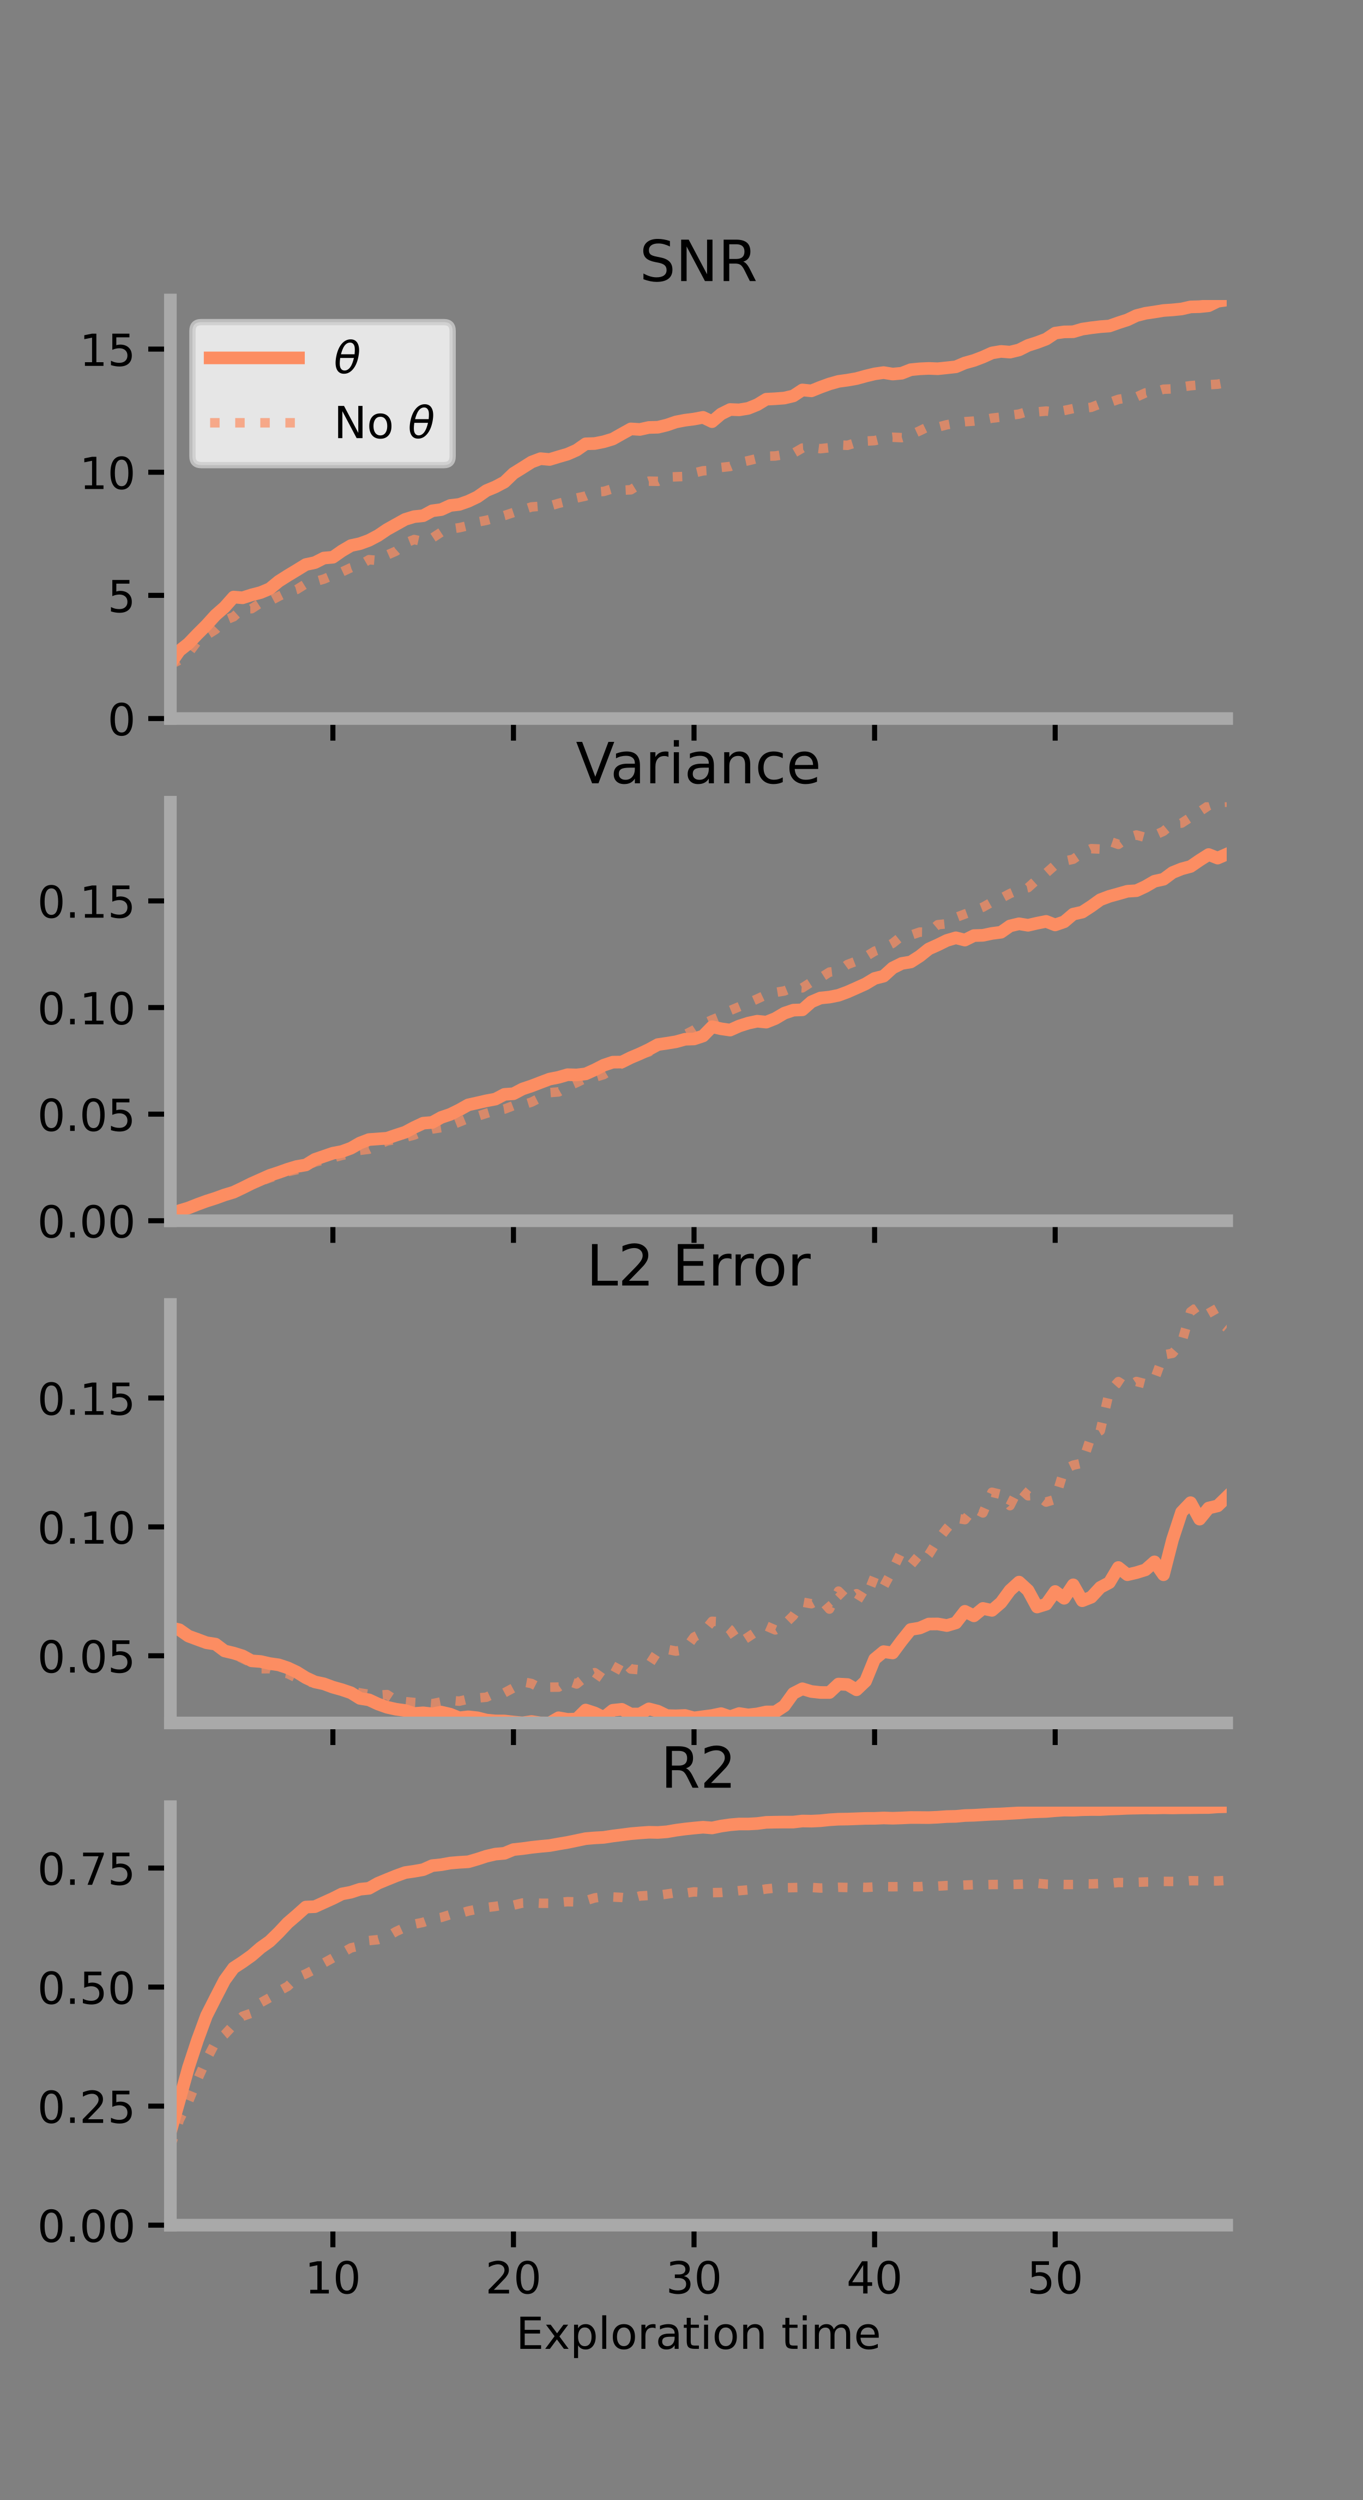 <?xml version="1.0" encoding="utf-8" standalone="no"?>
<!DOCTYPE svg PUBLIC "-//W3C//DTD SVG 1.1//EN"
  "http://www.w3.org/Graphics/SVG/1.1/DTD/svg11.dtd">
<!-- Created with matplotlib (https://matplotlib.org/) -->
<svg height="396pt" version="1.1" viewBox="0 0 216 396" width="216pt" xmlns="http://www.w3.org/2000/svg" xmlns:xlink="http://www.w3.org/1999/xlink">
 <rect x="0" y="0" width="216" height="396" fill="#808080" stroke="none"/>
 <defs>
  <style type="text/css">*{stroke-linecap:butt;stroke-linejoin:round;}</style>
 </defs>
 <g id="figure_1">
  <g id="patch_1">
   <path d="M 0 396 
L 216 396 
L 216 0 
L 0 0 
z
" style="fill:none;"/>
  </g>
  <g id="axes_1">
   <g id="patch_2">
    <path d="M 27 113.807 
L 194.4 113.807 
L 194.4 47.52 
L 27 47.52 
z
" style="fill:none;"/>
   </g>
   <g id="matplotlib.axis_1">
    <g id="xtick_1">
     <g id="line2d_1">
      <defs>
       <path d="M 0 0 
L 0 3.5 
" id="mad6fea24a1" style="stroke:#000000;stroke-width:0.8;"/>
      </defs>
      <g>
       <use style="stroke:#000000;stroke-width:0.8;" x="52.754" xlink:href="#mad6fea24a1" y="113.807"/>
      </g>
     </g>
    </g>
    <g id="xtick_2">
     <g id="line2d_2">
      <g>
       <use style="stroke:#000000;stroke-width:0.8;" x="81.369" xlink:href="#mad6fea24a1" y="113.807"/>
      </g>
     </g>
    </g>
    <g id="xtick_3">
     <g id="line2d_3">
      <g>
       <use style="stroke:#000000;stroke-width:0.8;" x="109.985" xlink:href="#mad6fea24a1" y="113.807"/>
      </g>
     </g>
    </g>
    <g id="xtick_4">
     <g id="line2d_4">
      <g>
       <use style="stroke:#000000;stroke-width:0.8;" x="138.6" xlink:href="#mad6fea24a1" y="113.807"/>
      </g>
     </g>
    </g>
    <g id="xtick_5">
     <g id="line2d_5">
      <g>
       <use style="stroke:#000000;stroke-width:0.8;" x="167.216" xlink:href="#mad6fea24a1" y="113.807"/>
      </g>
     </g>
    </g>
   </g>
   <g id="matplotlib.axis_2">
    <g id="ytick_1">
     <g id="line2d_6">
      <defs>
       <path d="M 0 0 
L -3.5 0 
" id="m616d4b5e54" style="stroke:#000000;stroke-width:0.8;"/>
      </defs>
      <g>
       <use style="stroke:#000000;stroke-width:0.8;" x="27" xlink:href="#m616d4b5e54" y="113.807"/>
      </g>
     </g>
     <g id="text_1">
      <!-- 0 -->
      <g transform="translate(17.046 116.466)scale(0.07 -0.07)">
       <defs>
        <path d="M 31.781 66.406 
Q 24.172 66.406 20.328 58.906 
Q 16.5 51.422 16.5 36.375 
Q 16.5 21.391 20.328 13.891 
Q 24.172 6.391 31.781 6.391 
Q 39.453 6.391 43.281 13.891 
Q 47.125 21.391 47.125 36.375 
Q 47.125 51.422 43.281 58.906 
Q 39.453 66.406 31.781 66.406 
z
M 31.781 74.219 
Q 44.047 74.219 50.516 64.516 
Q 56.984 54.828 56.984 36.375 
Q 56.984 17.969 50.516 8.266 
Q 44.047 -1.422 31.781 -1.422 
Q 19.531 -1.422 13.062 8.266 
Q 6.594 17.969 6.594 36.375 
Q 6.594 54.828 13.062 64.516 
Q 19.531 74.219 31.781 74.219 
z
" id="DejaVuSans-48"/>
       </defs>
       <use xlink:href="#DejaVuSans-48"/>
      </g>
     </g>
    </g>
    <g id="ytick_2">
     <g id="line2d_7">
      <g>
       <use style="stroke:#000000;stroke-width:0.8;" x="27" xlink:href="#m616d4b5e54" y="94.302"/>
      </g>
     </g>
     <g id="text_2">
      <!-- 5 -->
      <g transform="translate(17.046 96.961)scale(0.07 -0.07)">
       <defs>
        <path d="M 10.797 72.906 
L 49.516 72.906 
L 49.516 64.594 
L 19.828 64.594 
L 19.828 46.734 
Q 21.969 47.469 24.109 47.828 
Q 26.266 48.188 28.422 48.188 
Q 40.625 48.188 47.75 41.5 
Q 54.891 34.812 54.891 23.391 
Q 54.891 11.625 47.562 5.094 
Q 40.234 -1.422 26.906 -1.422 
Q 22.312 -1.422 17.547 -0.641 
Q 12.797 0.141 7.719 1.703 
L 7.719 11.625 
Q 12.109 9.234 16.797 8.062 
Q 21.484 6.891 26.703 6.891 
Q 35.156 6.891 40.078 11.328 
Q 45.016 15.766 45.016 23.391 
Q 45.016 31 40.078 35.438 
Q 35.156 39.891 26.703 39.891 
Q 22.75 39.891 18.812 39.016 
Q 14.891 38.141 10.797 36.281 
z
" id="DejaVuSans-53"/>
       </defs>
       <use xlink:href="#DejaVuSans-53"/>
      </g>
     </g>
    </g>
    <g id="ytick_3">
     <g id="line2d_8">
      <g>
       <use style="stroke:#000000;stroke-width:0.8;" x="27" xlink:href="#m616d4b5e54" y="74.797"/>
      </g>
     </g>
     <g id="text_3">
      <!-- 10 -->
      <g transform="translate(12.592 77.456)scale(0.07 -0.07)">
       <defs>
        <path d="M 12.406 8.297 
L 28.516 8.297 
L 28.516 63.922 
L 10.984 60.406 
L 10.984 69.391 
L 28.422 72.906 
L 38.281 72.906 
L 38.281 8.297 
L 54.391 8.297 
L 54.391 0 
L 12.406 0 
z
" id="DejaVuSans-49"/>
       </defs>
       <use xlink:href="#DejaVuSans-49"/>
       <use x="63.623" xlink:href="#DejaVuSans-48"/>
      </g>
     </g>
    </g>
    <g id="ytick_4">
     <g id="line2d_9">
      <g>
       <use style="stroke:#000000;stroke-width:0.8;" x="27" xlink:href="#m616d4b5e54" y="55.291"/>
      </g>
     </g>
     <g id="text_4">
      <!-- 15 -->
      <g transform="translate(12.592 57.951)scale(0.07 -0.07)">
       <use xlink:href="#DejaVuSans-49"/>
       <use x="63.623" xlink:href="#DejaVuSans-53"/>
      </g>
     </g>
    </g>
   </g>
   <g id="line2d_10">
    <path clip-path="url(#p310e907a7e)" d="M 27 105.122 
L 28.431 103.066 
L 29.861 101.929 
L 31.292 100.438 
L 32.723 99.007 
L 34.154 97.428 
L 35.584 96.176 
L 37.015 94.566 
L 38.446 94.684 
L 39.877 94.221 
L 41.307 93.852 
L 42.738 93.251 
L 44.169 92.071 
L 45.599 91.163 
L 47.03 90.301 
L 48.461 89.418 
L 49.892 89.113 
L 51.323 88.388 
L 52.754 88.261 
L 54.184 87.255 
L 55.615 86.415 
L 57.046 86.105 
L 58.477 85.583 
L 59.908 84.827 
L 61.338 83.862 
L 62.769 83.062 
L 64.2 82.265 
L 65.631 81.83 
L 67.062 81.683 
L 68.492 80.905 
L 69.923 80.715 
L 71.354 80.059 
L 72.785 79.894 
L 74.216 79.39 
L 75.646 78.712 
L 77.077 77.709 
L 78.508 77.111 
L 79.939 76.353 
L 81.369 74.982 
L 82.8 74.092 
L 84.231 73.185 
L 85.661 72.647 
L 87.092 72.777 
L 88.523 72.341 
L 89.954 71.927 
L 91.384 71.293 
L 92.815 70.296 
L 94.246 70.25 
L 95.677 69.966 
L 97.107 69.534 
L 98.538 68.726 
L 99.969 67.931 
L 101.4 68.021 
L 102.831 67.705 
L 104.261 67.67 
L 105.692 67.321 
L 107.123 66.829 
L 108.553 66.557 
L 109.984 66.374 
L 111.415 66.103 
L 112.846 66.785 
L 114.276 65.569 
L 115.707 64.861 
L 117.138 64.916 
L 118.569 64.68 
L 120 64.102 
L 121.43 63.23 
L 122.861 63.155 
L 124.292 63.048 
L 125.723 62.707 
L 127.154 61.763 
L 128.584 61.909 
L 130.015 61.331 
L 131.446 60.811 
L 132.877 60.408 
L 134.307 60.212 
L 135.738 59.961 
L 137.169 59.566 
L 138.6 59.219 
L 140.03 59.013 
L 141.461 59.248 
L 142.892 59.118 
L 144.323 58.557 
L 145.753 58.418 
L 147.184 58.35 
L 148.615 58.405 
L 150.046 58.256 
L 151.476 58.097 
L 152.907 57.491 
L 154.338 57.092 
L 155.769 56.547 
L 157.2 55.9 
L 158.63 55.661 
L 160.061 55.774 
L 161.492 55.424 
L 162.923 54.709 
L 164.353 54.249 
L 165.784 53.713 
L 167.215 52.764 
L 168.646 52.567 
L 170.076 52.545 
L 171.507 52.126 
L 172.938 51.915 
L 174.369 51.743 
L 175.8 51.638 
L 177.23 51.132 
L 178.661 50.669 
L 180.092 49.988 
L 181.523 49.621 
L 182.954 49.412 
L 184.384 49.178 
L 185.815 49.081 
L 187.246 48.937 
L 188.677 48.611 
L 190.108 48.572 
L 191.539 48.422 
L 192.969 47.721 
L 194.4 47.52 
" style="fill:none;stroke:#fc8d62;stroke-linecap:square;stroke-width:2;"/>
   </g>
   <g id="line2d_11">
    <path clip-path="url(#p310e907a7e)" d="M 27 105.264 
L 28.431 104.558 
L 29.861 103.471 
L 31.292 101.566 
L 32.723 100.609 
L 34.154 99.718 
L 35.584 98.26 
L 37.015 97.695 
L 38.446 96.418 
L 39.877 96.412 
L 41.307 95.484 
L 42.738 95.221 
L 44.169 94.457 
L 45.599 93.768 
L 47.03 93.365 
L 48.461 92.472 
L 49.892 92.129 
L 51.323 91.719 
L 52.754 91.109 
L 54.184 90.584 
L 55.615 89.918 
L 57.046 89.483 
L 58.477 88.648 
L 59.908 88.773 
L 61.338 87.913 
L 62.769 87.286 
L 64.2 86.021 
L 65.631 85.454 
L 67.062 85.779 
L 68.492 85.232 
L 69.923 84.288 
L 71.354 83.792 
L 72.785 83.584 
L 74.216 83.246 
L 75.646 82.691 
L 77.077 82.41 
L 78.508 82.013 
L 79.939 81.653 
L 81.369 81.176 
L 82.8 80.759 
L 84.231 80.293 
L 85.661 80.18 
L 87.092 80.148 
L 88.523 79.726 
L 89.954 79.373 
L 91.384 78.88 
L 92.815 78.566 
L 94.246 77.941 
L 95.677 77.835 
L 97.107 77.403 
L 98.538 77.642 
L 99.969 77.58 
L 101.4 76.697 
L 102.831 76.21 
L 104.261 76.235 
L 105.692 75.566 
L 107.123 75.515 
L 108.553 75.464 
L 109.984 74.915 
L 111.415 74.569 
L 112.846 74.489 
L 114.276 74.039 
L 115.707 73.884 
L 117.138 73.279 
L 118.569 72.97 
L 120 72.62 
L 121.43 72.26 
L 122.861 72.223 
L 124.292 71.983 
L 125.723 71.798 
L 127.154 70.968 
L 128.584 70.884 
L 130.015 71.067 
L 131.446 70.909 
L 132.877 70.473 
L 134.307 70.534 
L 135.738 70.088 
L 137.169 69.865 
L 138.6 69.789 
L 140.03 69.431 
L 141.461 69.253 
L 142.892 69.318 
L 144.323 68.895 
L 145.753 68.234 
L 147.184 67.541 
L 148.615 67.652 
L 150.046 67.278 
L 151.476 67.025 
L 152.907 66.793 
L 154.338 66.695 
L 155.769 66.525 
L 157.2 66.227 
L 158.63 66.066 
L 160.061 65.779 
L 161.492 65.587 
L 162.923 65.152 
L 164.353 65.237 
L 165.784 65.108 
L 167.215 65.283 
L 168.646 65.015 
L 170.076 64.714 
L 171.507 64.685 
L 172.938 64.509 
L 174.369 63.957 
L 175.8 63.758 
L 177.23 63.254 
L 178.661 63.015 
L 180.092 62.876 
L 181.523 62.225 
L 182.954 62.097 
L 184.384 61.65 
L 185.815 61.591 
L 187.246 61.297 
L 188.677 61.087 
L 190.108 60.968 
L 191.539 60.936 
L 192.969 60.851 
L 194.4 60.588 
" style="fill:none;stroke:#fc8d62;stroke-dasharray:1.5,2.475;stroke-dashoffset:0;stroke-opacity:0.7;stroke-width:1.5;"/>
   </g>
   <g id="patch_3">
    <path d="M 27 113.807 
L 27 47.52 
" style="fill:none;stroke:#a9a9a9;stroke-linecap:square;stroke-linejoin:miter;stroke-width:2;"/>
   </g>
   <g id="patch_4">
    <path d="M 194.4 113.807 
L 194.4 47.52 
" style="fill:none;"/>
   </g>
   <g id="patch_5">
    <path d="M 27 113.807 
L 194.4 113.807 
" style="fill:none;stroke:#a9a9a9;stroke-linecap:square;stroke-linejoin:miter;stroke-width:2;"/>
   </g>
   <g id="patch_6">
    <path d="M 27 47.52 
L 194.4 47.52 
" style="fill:none;"/>
   </g>
   <g id="text_5">
    <!-- SNR -->
    <g transform="translate(101.35 44.52)scale(0.09 -0.09)">
     <defs>
      <path d="M 53.516 70.516 
L 53.516 60.891 
Q 47.906 63.578 42.922 64.891 
Q 37.938 66.219 33.297 66.219 
Q 25.25 66.219 20.875 63.094 
Q 16.5 59.969 16.5 54.203 
Q 16.5 49.359 19.406 46.891 
Q 22.312 44.438 30.422 42.922 
L 36.375 41.703 
Q 47.406 39.594 52.656 34.297 
Q 57.906 29 57.906 20.125 
Q 57.906 9.516 50.797 4.047 
Q 43.703 -1.422 29.984 -1.422 
Q 24.812 -1.422 18.969 -0.25 
Q 13.141 0.922 6.891 3.219 
L 6.891 13.375 
Q 12.891 10.016 18.656 8.297 
Q 24.422 6.594 29.984 6.594 
Q 38.422 6.594 43.016 9.906 
Q 47.609 13.234 47.609 19.391 
Q 47.609 24.75 44.312 27.781 
Q 41.016 30.812 33.5 32.328 
L 27.484 33.5 
Q 16.453 35.688 11.516 40.375 
Q 6.594 45.062 6.594 53.422 
Q 6.594 63.094 13.406 68.656 
Q 20.219 74.219 32.172 74.219 
Q 37.312 74.219 42.625 73.281 
Q 47.953 72.359 53.516 70.516 
z
" id="DejaVuSans-83"/>
      <path d="M 9.812 72.906 
L 23.094 72.906 
L 55.422 11.922 
L 55.422 72.906 
L 64.984 72.906 
L 64.984 0 
L 51.703 0 
L 19.391 60.984 
L 19.391 0 
L 9.812 0 
z
" id="DejaVuSans-78"/>
      <path d="M 44.391 34.188 
Q 47.562 33.109 50.562 29.594 
Q 53.562 26.078 56.594 19.922 
L 66.609 0 
L 56 0 
L 46.688 18.703 
Q 43.062 26.031 39.672 28.422 
Q 36.281 30.812 30.422 30.812 
L 19.672 30.812 
L 19.672 0 
L 9.812 0 
L 9.812 72.906 
L 32.078 72.906 
Q 44.578 72.906 50.734 67.672 
Q 56.891 62.453 56.891 51.906 
Q 56.891 45.016 53.688 40.469 
Q 50.484 35.938 44.391 34.188 
z
M 19.672 64.797 
L 19.672 38.922 
L 32.078 38.922 
Q 39.203 38.922 42.844 42.219 
Q 46.484 45.516 46.484 51.906 
Q 46.484 58.297 42.844 61.547 
Q 39.203 64.797 32.078 64.797 
z
" id="DejaVuSans-82"/>
     </defs>
     <use xlink:href="#DejaVuSans-83"/>
     <use x="63.477" xlink:href="#DejaVuSans-78"/>
     <use x="138.281" xlink:href="#DejaVuSans-82"/>
    </g>
   </g>
   <g id="legend_1">
    <g id="patch_7">
     <path d="M 31.9 73.669 
L 70.33 73.669 
Q 71.73 73.669 71.73 72.269 
L 71.73 52.42 
Q 71.73 51.02 70.33 51.02 
L 31.9 51.02 
Q 30.5 51.02 30.5 52.42 
L 30.5 72.269 
Q 30.5 73.669 31.9 73.669 
z
" style="fill:#ffffff;opacity:0.8;stroke:#cccccc;stroke-linejoin:miter;"/>
    </g>
    <g id="line2d_12">
     <path d="M 33.3 56.689 
L 47.3 56.689 
" style="fill:none;stroke:#fc8d62;stroke-linecap:square;stroke-width:2;"/>
    </g>
    <g id="line2d_13"/>
    <g id="text_6">
     <!-- $\theta$ -->
     <g transform="translate(52.9 59.139)scale(0.07 -0.07)">
      <defs>
       <path d="M 45.516 34.672 
L 14.453 34.672 
Q 12.359 20.062 14.5 13.875 
Q 17.188 6.25 24.469 6.25 
Q 31.781 6.25 37.359 13.922 
Q 42.234 20.656 45.516 34.672 
z
M 47.016 42.969 
Q 48.344 56.844 46.625 61.719 
Q 43.953 69.438 36.766 69.438 
Q 29.297 69.438 23.828 61.812 
Q 19.531 55.672 16.156 42.969 
z
M 38.188 76.766 
Q 49.906 76.766 54.594 66.406 
Q 59.281 56.109 55.719 37.844 
Q 52.203 19.625 43.453 9.281 
Q 34.766 -1.125 23.047 -1.125 
Q 11.281 -1.125 6.641 9.281 
Q 2 19.625 5.516 37.844 
Q 9.078 56.109 17.719 66.406 
Q 26.422 76.766 38.188 76.766 
z
" id="DejaVuSans-Oblique-952"/>
      </defs>
      <use transform="translate(0 0.234)" xlink:href="#DejaVuSans-Oblique-952"/>
     </g>
    </g>
    <g id="line2d_14">
     <path d="M 33.3 66.964 
L 47.3 66.964 
" style="fill:none;stroke:#fc8d62;stroke-dasharray:1.5,2.475;stroke-dashoffset:0;stroke-opacity:0.7;stroke-width:1.5;"/>
    </g>
    <g id="line2d_15"/>
    <g id="text_7">
     <!-- No $\theta$ -->
     <g transform="translate(52.9 69.414)scale(0.07 -0.07)">
      <defs>
       <path d="M 30.609 48.391 
Q 23.391 48.391 19.188 42.75 
Q 14.984 37.109 14.984 27.297 
Q 14.984 17.484 19.156 11.844 
Q 23.344 6.203 30.609 6.203 
Q 37.797 6.203 41.984 11.859 
Q 46.188 17.531 46.188 27.297 
Q 46.188 37.016 41.984 42.703 
Q 37.797 48.391 30.609 48.391 
z
M 30.609 56 
Q 42.328 56 49.016 48.375 
Q 55.719 40.766 55.719 27.297 
Q 55.719 13.875 49.016 6.219 
Q 42.328 -1.422 30.609 -1.422 
Q 18.844 -1.422 12.172 6.219 
Q 5.516 13.875 5.516 27.297 
Q 5.516 40.766 12.172 48.375 
Q 18.844 56 30.609 56 
z
" id="DejaVuSans-111"/>
       <path id="DejaVuSans-32"/>
      </defs>
      <use transform="translate(0 0.234)" xlink:href="#DejaVuSans-78"/>
      <use transform="translate(74.805 0.234)" xlink:href="#DejaVuSans-111"/>
      <use transform="translate(135.986 0.234)" xlink:href="#DejaVuSans-32"/>
      <use transform="translate(167.773 0.234)" xlink:href="#DejaVuSans-Oblique-952"/>
     </g>
    </g>
   </g>
  </g>
  <g id="axes_2">
   <g id="patch_8">
    <path d="M 27 193.351 
L 194.4 193.351 
L 194.4 127.064 
L 27 127.064 
z
" style="fill:none;"/>
   </g>
   <g id="matplotlib.axis_3">
    <g id="xtick_6">
     <g id="line2d_16">
      <g>
       <use style="stroke:#000000;stroke-width:0.8;" x="52.754" xlink:href="#mad6fea24a1" y="193.351"/>
      </g>
     </g>
    </g>
    <g id="xtick_7">
     <g id="line2d_17">
      <g>
       <use style="stroke:#000000;stroke-width:0.8;" x="81.369" xlink:href="#mad6fea24a1" y="193.351"/>
      </g>
     </g>
    </g>
    <g id="xtick_8">
     <g id="line2d_18">
      <g>
       <use style="stroke:#000000;stroke-width:0.8;" x="109.985" xlink:href="#mad6fea24a1" y="193.351"/>
      </g>
     </g>
    </g>
    <g id="xtick_9">
     <g id="line2d_19">
      <g>
       <use style="stroke:#000000;stroke-width:0.8;" x="138.6" xlink:href="#mad6fea24a1" y="193.351"/>
      </g>
     </g>
    </g>
    <g id="xtick_10">
     <g id="line2d_20">
      <g>
       <use style="stroke:#000000;stroke-width:0.8;" x="167.216" xlink:href="#mad6fea24a1" y="193.351"/>
      </g>
     </g>
    </g>
   </g>
   <g id="matplotlib.axis_4">
    <g id="ytick_5">
     <g id="line2d_21">
      <g>
       <use style="stroke:#000000;stroke-width:0.8;" x="27" xlink:href="#m616d4b5e54" y="193.351"/>
      </g>
     </g>
     <g id="text_8">
      <!-- 0.00 -->
      <g transform="translate(5.914 196.011)scale(0.07 -0.07)">
       <defs>
        <path d="M 10.688 12.406 
L 21 12.406 
L 21 0 
L 10.688 0 
z
" id="DejaVuSans-46"/>
       </defs>
       <use xlink:href="#DejaVuSans-48"/>
       <use x="63.623" xlink:href="#DejaVuSans-46"/>
       <use x="95.41" xlink:href="#DejaVuSans-48"/>
       <use x="159.033" xlink:href="#DejaVuSans-48"/>
      </g>
     </g>
    </g>
    <g id="ytick_6">
     <g id="line2d_22">
      <g>
       <use style="stroke:#000000;stroke-width:0.8;" x="27" xlink:href="#m616d4b5e54" y="176.466"/>
      </g>
     </g>
     <g id="text_9">
      <!-- 0.05 -->
      <g transform="translate(5.914 179.126)scale(0.07 -0.07)">
       <use xlink:href="#DejaVuSans-48"/>
       <use x="63.623" xlink:href="#DejaVuSans-46"/>
       <use x="95.41" xlink:href="#DejaVuSans-48"/>
       <use x="159.033" xlink:href="#DejaVuSans-53"/>
      </g>
     </g>
    </g>
    <g id="ytick_7">
     <g id="line2d_23">
      <g>
       <use style="stroke:#000000;stroke-width:0.8;" x="27" xlink:href="#m616d4b5e54" y="159.582"/>
      </g>
     </g>
     <g id="text_10">
      <!-- 0.10 -->
      <g transform="translate(5.914 162.241)scale(0.07 -0.07)">
       <use xlink:href="#DejaVuSans-48"/>
       <use x="63.623" xlink:href="#DejaVuSans-46"/>
       <use x="95.41" xlink:href="#DejaVuSans-49"/>
       <use x="159.033" xlink:href="#DejaVuSans-48"/>
      </g>
     </g>
    </g>
    <g id="ytick_8">
     <g id="line2d_24">
      <g>
       <use style="stroke:#000000;stroke-width:0.8;" x="27" xlink:href="#m616d4b5e54" y="142.697"/>
      </g>
     </g>
     <g id="text_11">
      <!-- 0.15 -->
      <g transform="translate(5.914 145.356)scale(0.07 -0.07)">
       <use xlink:href="#DejaVuSans-48"/>
       <use x="63.623" xlink:href="#DejaVuSans-46"/>
       <use x="95.41" xlink:href="#DejaVuSans-49"/>
       <use x="159.033" xlink:href="#DejaVuSans-53"/>
      </g>
     </g>
    </g>
   </g>
   <g id="line2d_25">
    <path clip-path="url(#p55465b4126)" d="M 27 192.341 
L 28.431 191.759 
L 29.861 191.328 
L 31.292 190.763 
L 32.723 190.24 
L 34.154 189.784 
L 35.584 189.264 
L 37.015 188.833 
L 38.446 188.154 
L 39.877 187.442 
L 41.307 186.81 
L 42.738 186.17 
L 44.169 185.703 
L 45.599 185.19 
L 47.03 184.758 
L 48.461 184.515 
L 49.892 183.635 
L 51.323 183.144 
L 52.754 182.654 
L 54.184 182.385 
L 55.615 181.86 
L 57.046 181.038 
L 58.477 180.493 
L 59.908 180.392 
L 61.338 180.283 
L 62.769 179.794 
L 64.2 179.333 
L 65.631 178.57 
L 67.062 177.899 
L 68.492 177.781 
L 69.923 176.987 
L 71.354 176.502 
L 72.785 175.796 
L 74.216 174.995 
L 75.646 174.681 
L 77.077 174.353 
L 78.508 174.087 
L 79.939 173.337 
L 81.369 173.235 
L 82.8 172.482 
L 84.231 172.003 
L 85.661 171.454 
L 87.092 170.914 
L 88.523 170.632 
L 89.954 170.217 
L 91.384 170.259 
L 92.815 170.088 
L 94.246 169.447 
L 95.677 168.716 
L 97.107 168.235 
L 98.538 168.218 
L 99.969 167.507 
L 101.4 166.904 
L 102.831 166.227 
L 104.261 165.448 
L 105.692 165.237 
L 107.123 165.005 
L 108.553 164.605 
L 109.984 164.559 
L 111.415 164.085 
L 112.846 162.626 
L 114.276 162.947 
L 115.707 163.153 
L 117.138 162.513 
L 118.569 162.055 
L 120 161.749 
L 121.43 161.895 
L 122.861 161.326 
L 124.292 160.478 
L 125.723 159.996 
L 127.154 159.944 
L 128.584 158.682 
L 130.015 158.073 
L 131.446 157.926 
L 132.877 157.644 
L 134.307 157.115 
L 135.738 156.484 
L 137.169 155.837 
L 138.6 154.974 
L 140.03 154.61 
L 141.461 153.31 
L 142.892 152.602 
L 144.323 152.364 
L 145.753 151.449 
L 147.184 150.302 
L 148.615 149.662 
L 150.046 148.957 
L 151.476 148.537 
L 152.907 148.898 
L 154.338 148.188 
L 155.769 148.144 
L 157.2 147.844 
L 158.63 147.659 
L 160.061 146.658 
L 161.492 146.316 
L 162.923 146.554 
L 164.353 146.223 
L 165.784 145.939 
L 167.215 146.497 
L 168.646 146.002 
L 170.076 144.787 
L 171.507 144.469 
L 172.938 143.538 
L 174.369 142.507 
L 175.8 141.967 
L 177.23 141.573 
L 178.661 141.165 
L 180.092 141.075 
L 181.523 140.408 
L 182.954 139.579 
L 184.384 139.266 
L 185.815 138.201 
L 187.246 137.624 
L 188.677 137.238 
L 190.108 136.256 
L 191.539 135.349 
L 192.969 135.914 
L 194.4 135.291 
" style="fill:none;stroke:#fc8d62;stroke-linecap:square;stroke-width:2;"/>
   </g>
   <g id="line2d_26">
    <path clip-path="url(#p55465b4126)" d="M 27 192.458 
L 28.431 191.861 
L 29.861 191.404 
L 31.292 190.91 
L 32.723 190.459 
L 34.154 189.922 
L 35.584 189.324 
L 37.015 188.843 
L 38.446 188.304 
L 39.877 187.588 
L 41.307 187.088 
L 42.738 186.574 
L 44.169 186.089 
L 45.599 185.583 
L 47.03 185.272 
L 48.461 184.683 
L 49.892 184.069 
L 51.323 183.704 
L 52.754 183.379 
L 54.184 182.995 
L 55.615 182.723 
L 57.046 182.2 
L 58.477 182.023 
L 59.908 181.313 
L 61.338 180.719 
L 62.769 180.46 
L 64.2 180.15 
L 65.631 179.776 
L 67.062 179.17 
L 68.492 178.826 
L 69.923 178.606 
L 71.354 178.278 
L 72.785 177.715 
L 74.216 177.134 
L 75.646 176.804 
L 77.077 176.34 
L 78.508 175.915 
L 79.939 175.669 
L 81.369 175.122 
L 82.8 175.008 
L 84.231 174.564 
L 85.661 173.832 
L 87.092 173.057 
L 88.523 172.947 
L 89.954 172.102 
L 91.384 171.472 
L 92.815 170.761 
L 94.246 170.635 
L 95.677 170.2 
L 97.107 169.322 
L 98.538 168.454 
L 99.969 167.316 
L 101.4 167.069 
L 102.831 166.614 
L 104.261 165.741 
L 105.692 165.165 
L 107.123 164.738 
L 108.553 163.873 
L 109.984 163.131 
L 111.415 162.186 
L 112.846 161.523 
L 114.276 160.941 
L 115.707 160.052 
L 117.138 159.453 
L 118.569 158.847 
L 120 158.22 
L 121.43 157.55 
L 122.861 157.188 
L 124.292 156.956 
L 125.723 156.361 
L 127.154 156.463 
L 128.584 155.54 
L 130.015 154.883 
L 131.446 153.969 
L 132.877 153.809 
L 134.307 152.765 
L 135.738 152.222 
L 137.169 151.532 
L 138.6 150.661 
L 140.03 150.146 
L 141.461 149.41 
L 142.892 148.265 
L 144.323 148.128 
L 145.753 147.635 
L 147.184 147.659 
L 148.615 146.464 
L 150.046 146.316 
L 151.476 145.316 
L 152.907 144.774 
L 154.338 144.252 
L 155.769 143.681 
L 157.2 142.875 
L 158.63 142.289 
L 160.061 141.53 
L 161.492 140.921 
L 162.923 140.599 
L 164.353 139.304 
L 165.784 138.287 
L 167.215 137.015 
L 168.646 136.398 
L 170.076 136.09 
L 171.507 135.103 
L 172.938 134.419 
L 174.369 134.48 
L 175.8 133.243 
L 177.23 133.743 
L 178.661 132.699 
L 180.092 132.253 
L 181.523 132.643 
L 182.954 132.305 
L 184.384 131.659 
L 185.815 130.465 
L 187.246 130.374 
L 188.677 129.442 
L 190.108 128.545 
L 191.539 127.592 
L 192.969 127.118 
L 194.4 127.064 
" style="fill:none;stroke:#fc8d62;stroke-dasharray:1.5,2.475;stroke-dashoffset:0;stroke-opacity:0.7;stroke-width:1.5;"/>
   </g>
   <g id="patch_9">
    <path d="M 27 193.351 
L 27 127.064 
" style="fill:none;stroke:#a9a9a9;stroke-linecap:square;stroke-linejoin:miter;stroke-width:2;"/>
   </g>
   <g id="patch_10">
    <path d="M 194.4 193.351 
L 194.4 127.064 
" style="fill:none;"/>
   </g>
   <g id="patch_11">
    <path d="M 27 193.351 
L 194.4 193.351 
" style="fill:none;stroke:#a9a9a9;stroke-linecap:square;stroke-linejoin:miter;stroke-width:2;"/>
   </g>
   <g id="patch_12">
    <path d="M 27 127.064 
L 194.4 127.064 
" style="fill:none;"/>
   </g>
   <g id="text_12">
    <!-- Variance -->
    <g transform="translate(91.26 124.064)scale(0.09 -0.09)">
     <defs>
      <path d="M 28.609 0 
L 0.781 72.906 
L 11.078 72.906 
L 34.188 11.531 
L 57.328 72.906 
L 67.578 72.906 
L 39.797 0 
z
" id="DejaVuSans-86"/>
      <path d="M 34.281 27.484 
Q 23.391 27.484 19.188 25 
Q 14.984 22.516 14.984 16.5 
Q 14.984 11.719 18.141 8.906 
Q 21.297 6.109 26.703 6.109 
Q 34.188 6.109 38.703 11.406 
Q 43.219 16.703 43.219 25.484 
L 43.219 27.484 
z
M 52.203 31.203 
L 52.203 0 
L 43.219 0 
L 43.219 8.297 
Q 40.141 3.328 35.547 0.953 
Q 30.953 -1.422 24.312 -1.422 
Q 15.922 -1.422 10.953 3.297 
Q 6 8.016 6 15.922 
Q 6 25.141 12.172 29.828 
Q 18.359 34.516 30.609 34.516 
L 43.219 34.516 
L 43.219 35.406 
Q 43.219 41.609 39.141 45 
Q 35.062 48.391 27.688 48.391 
Q 23 48.391 18.547 47.266 
Q 14.109 46.141 10.016 43.891 
L 10.016 52.203 
Q 14.938 54.109 19.578 55.047 
Q 24.219 56 28.609 56 
Q 40.484 56 46.344 49.844 
Q 52.203 43.703 52.203 31.203 
z
" id="DejaVuSans-97"/>
      <path d="M 41.109 46.297 
Q 39.594 47.172 37.812 47.578 
Q 36.031 48 33.891 48 
Q 26.266 48 22.188 43.047 
Q 18.109 38.094 18.109 28.812 
L 18.109 0 
L 9.078 0 
L 9.078 54.688 
L 18.109 54.688 
L 18.109 46.188 
Q 20.953 51.172 25.484 53.578 
Q 30.031 56 36.531 56 
Q 37.453 56 38.578 55.875 
Q 39.703 55.766 41.062 55.516 
z
" id="DejaVuSans-114"/>
      <path d="M 9.422 54.688 
L 18.406 54.688 
L 18.406 0 
L 9.422 0 
z
M 9.422 75.984 
L 18.406 75.984 
L 18.406 64.594 
L 9.422 64.594 
z
" id="DejaVuSans-105"/>
      <path d="M 54.891 33.016 
L 54.891 0 
L 45.906 0 
L 45.906 32.719 
Q 45.906 40.484 42.875 44.328 
Q 39.844 48.188 33.797 48.188 
Q 26.516 48.188 22.312 43.547 
Q 18.109 38.922 18.109 30.906 
L 18.109 0 
L 9.078 0 
L 9.078 54.688 
L 18.109 54.688 
L 18.109 46.188 
Q 21.344 51.125 25.703 53.562 
Q 30.078 56 35.797 56 
Q 45.219 56 50.047 50.172 
Q 54.891 44.344 54.891 33.016 
z
" id="DejaVuSans-110"/>
      <path d="M 48.781 52.594 
L 48.781 44.188 
Q 44.969 46.297 41.141 47.344 
Q 37.312 48.391 33.406 48.391 
Q 24.656 48.391 19.812 42.844 
Q 14.984 37.312 14.984 27.297 
Q 14.984 17.281 19.812 11.734 
Q 24.656 6.203 33.406 6.203 
Q 37.312 6.203 41.141 7.25 
Q 44.969 8.297 48.781 10.406 
L 48.781 2.094 
Q 45.016 0.344 40.984 -0.531 
Q 36.969 -1.422 32.422 -1.422 
Q 20.062 -1.422 12.781 6.344 
Q 5.516 14.109 5.516 27.297 
Q 5.516 40.672 12.859 48.328 
Q 20.219 56 33.016 56 
Q 37.156 56 41.109 55.141 
Q 45.062 54.297 48.781 52.594 
z
" id="DejaVuSans-99"/>
      <path d="M 56.203 29.594 
L 56.203 25.203 
L 14.891 25.203 
Q 15.484 15.922 20.484 11.062 
Q 25.484 6.203 34.422 6.203 
Q 39.594 6.203 44.453 7.469 
Q 49.312 8.734 54.109 11.281 
L 54.109 2.781 
Q 49.266 0.734 44.188 -0.344 
Q 39.109 -1.422 33.891 -1.422 
Q 20.797 -1.422 13.156 6.188 
Q 5.516 13.812 5.516 26.812 
Q 5.516 40.234 12.766 48.109 
Q 20.016 56 32.328 56 
Q 43.359 56 49.781 48.891 
Q 56.203 41.797 56.203 29.594 
z
M 47.219 32.234 
Q 47.125 39.594 43.094 43.984 
Q 39.062 48.391 32.422 48.391 
Q 24.906 48.391 20.391 44.141 
Q 15.875 39.891 15.188 32.172 
z
" id="DejaVuSans-101"/>
     </defs>
     <use xlink:href="#DejaVuSans-86"/>
     <use x="60.658" xlink:href="#DejaVuSans-97"/>
     <use x="121.938" xlink:href="#DejaVuSans-114"/>
     <use x="163.051" xlink:href="#DejaVuSans-105"/>
     <use x="190.834" xlink:href="#DejaVuSans-97"/>
     <use x="252.113" xlink:href="#DejaVuSans-110"/>
     <use x="315.492" xlink:href="#DejaVuSans-99"/>
     <use x="370.473" xlink:href="#DejaVuSans-101"/>
    </g>
   </g>
  </g>
  <g id="axes_3">
   <g id="patch_13">
    <path d="M 27 272.896 
L 194.4 272.896 
L 194.4 206.609 
L 27 206.609 
z
" style="fill:none;"/>
   </g>
   <g id="matplotlib.axis_5">
    <g id="xtick_11">
     <g id="line2d_27">
      <g>
       <use style="stroke:#000000;stroke-width:0.8;" x="52.754" xlink:href="#mad6fea24a1" y="272.896"/>
      </g>
     </g>
    </g>
    <g id="xtick_12">
     <g id="line2d_28">
      <g>
       <use style="stroke:#000000;stroke-width:0.8;" x="81.369" xlink:href="#mad6fea24a1" y="272.896"/>
      </g>
     </g>
    </g>
    <g id="xtick_13">
     <g id="line2d_29">
      <g>
       <use style="stroke:#000000;stroke-width:0.8;" x="109.985" xlink:href="#mad6fea24a1" y="272.896"/>
      </g>
     </g>
    </g>
    <g id="xtick_14">
     <g id="line2d_30">
      <g>
       <use style="stroke:#000000;stroke-width:0.8;" x="138.6" xlink:href="#mad6fea24a1" y="272.896"/>
      </g>
     </g>
    </g>
    <g id="xtick_15">
     <g id="line2d_31">
      <g>
       <use style="stroke:#000000;stroke-width:0.8;" x="167.216" xlink:href="#mad6fea24a1" y="272.896"/>
      </g>
     </g>
    </g>
   </g>
   <g id="matplotlib.axis_6">
    <g id="ytick_9">
     <g id="line2d_32">
      <g>
       <use style="stroke:#000000;stroke-width:0.8;" x="27" xlink:href="#m616d4b5e54" y="262.254"/>
      </g>
     </g>
     <g id="text_13">
      <!-- 0.05 -->
      <g transform="translate(5.914 264.914)scale(0.07 -0.07)">
       <use xlink:href="#DejaVuSans-48"/>
       <use x="63.623" xlink:href="#DejaVuSans-46"/>
       <use x="95.41" xlink:href="#DejaVuSans-48"/>
       <use x="159.033" xlink:href="#DejaVuSans-53"/>
      </g>
     </g>
    </g>
    <g id="ytick_10">
     <g id="line2d_33">
      <g>
       <use style="stroke:#000000;stroke-width:0.8;" x="27" xlink:href="#m616d4b5e54" y="241.842"/>
      </g>
     </g>
     <g id="text_14">
      <!-- 0.10 -->
      <g transform="translate(5.914 244.501)scale(0.07 -0.07)">
       <use xlink:href="#DejaVuSans-48"/>
       <use x="63.623" xlink:href="#DejaVuSans-46"/>
       <use x="95.41" xlink:href="#DejaVuSans-49"/>
       <use x="159.033" xlink:href="#DejaVuSans-48"/>
      </g>
     </g>
    </g>
    <g id="ytick_11">
     <g id="line2d_34">
      <g>
       <use style="stroke:#000000;stroke-width:0.8;" x="27" xlink:href="#m616d4b5e54" y="221.43"/>
      </g>
     </g>
     <g id="text_15">
      <!-- 0.15 -->
      <g transform="translate(5.914 224.089)scale(0.07 -0.07)">
       <use xlink:href="#DejaVuSans-48"/>
       <use x="63.623" xlink:href="#DejaVuSans-46"/>
       <use x="95.41" xlink:href="#DejaVuSans-49"/>
       <use x="159.033" xlink:href="#DejaVuSans-53"/>
      </g>
     </g>
    </g>
   </g>
   <g id="line2d_35">
    <path clip-path="url(#p408ffd8967)" d="M 27 257.821 
L 28.431 258.133 
L 29.861 259.137 
L 31.292 259.667 
L 32.723 260.19 
L 34.154 260.409 
L 35.584 261.487 
L 37.015 261.83 
L 38.446 262.275 
L 39.877 263.057 
L 41.307 263.166 
L 42.738 263.491 
L 44.169 263.694 
L 45.599 264.168 
L 47.03 264.84 
L 48.461 265.732 
L 49.892 266.395 
L 51.323 266.7 
L 52.754 267.229 
L 54.184 267.63 
L 55.615 268.116 
L 57.046 269.006 
L 58.477 269.237 
L 59.908 269.902 
L 61.338 270.409 
L 62.769 270.726 
L 64.2 270.923 
L 65.631 271.397 
L 67.062 271.29 
L 68.492 271.454 
L 69.923 271.179 
L 71.354 271.51 
L 72.785 272.082 
L 74.216 271.919 
L 75.646 272.078 
L 77.077 272.437 
L 78.508 272.574 
L 79.939 272.582 
L 81.369 272.744 
L 82.8 272.884 
L 84.231 272.666 
L 85.661 272.889 
L 87.092 272.896 
L 88.523 272.074 
L 89.954 272.325 
L 91.384 272.269 
L 92.815 270.849 
L 94.246 271.316 
L 95.677 272.02 
L 97.107 270.888 
L 98.538 270.739 
L 99.969 271.483 
L 101.4 271.477 
L 102.831 270.666 
L 104.261 271.037 
L 105.692 271.732 
L 107.123 271.764 
L 108.553 271.709 
L 109.984 272.095 
L 111.415 271.904 
L 112.846 271.716 
L 114.276 271.419 
L 115.707 271.904 
L 117.138 271.403 
L 118.569 271.623 
L 120 271.463 
L 121.43 271.152 
L 122.861 271.145 
L 124.292 270.201 
L 125.723 268.213 
L 127.154 267.482 
L 128.584 267.913 
L 130.015 268.07 
L 131.446 268.076 
L 132.877 266.736 
L 134.307 266.812 
L 135.738 267.644 
L 137.169 266.28 
L 138.6 262.78 
L 140.03 261.601 
L 141.461 261.81 
L 142.892 259.875 
L 144.323 258.094 
L 145.753 257.858 
L 147.184 257.23 
L 148.615 257.215 
L 150.046 257.468 
L 151.476 257.051 
L 152.907 255.216 
L 154.338 255.93 
L 155.769 254.757 
L 157.2 255.067 
L 158.63 253.838 
L 160.061 251.889 
L 161.492 250.589 
L 162.923 251.902 
L 164.353 254.53 
L 165.784 254.092 
L 167.215 252.077 
L 168.646 253.149 
L 170.076 251.017 
L 171.507 253.539 
L 172.938 252.976 
L 174.369 251.428 
L 175.8 250.671 
L 177.23 248.273 
L 178.661 249.418 
L 180.092 249.086 
L 181.523 248.643 
L 182.954 247.379 
L 184.384 249.422 
L 185.815 243.85 
L 187.246 239.504 
L 188.677 238.008 
L 190.108 240.614 
L 191.539 238.856 
L 192.969 238.511 
L 194.4 237.119 
" style="fill:none;stroke:#fc8d62;stroke-linecap:square;stroke-width:2;"/>
   </g>
   <g id="line2d_36">
    <path clip-path="url(#p408ffd8967)" d="M 27 257.815 
L 28.431 258.289 
L 29.861 258.954 
L 31.292 259.392 
L 32.723 260.018 
L 34.154 260.59 
L 35.584 261.222 
L 37.015 261.984 
L 38.446 262.701 
L 39.877 263.379 
L 41.307 264.312 
L 42.738 264.3 
L 44.169 264.858 
L 45.599 265.081 
L 47.03 265.782 
L 48.461 266.391 
L 49.892 266.48 
L 51.323 267.122 
L 52.754 267.31 
L 54.184 267.425 
L 55.615 267.819 
L 57.046 268.138 
L 58.477 268.359 
L 59.908 268.501 
L 61.338 268.401 
L 62.769 269.34 
L 64.2 269.515 
L 65.631 269.653 
L 67.062 269.735 
L 68.492 269.848 
L 69.923 269.557 
L 71.354 269.315 
L 72.785 269.447 
L 74.216 269.112 
L 75.646 268.944 
L 77.077 268.821 
L 78.508 268.143 
L 79.939 268.114 
L 81.369 267.346 
L 82.8 266.38 
L 84.231 266.646 
L 85.661 267.38 
L 87.092 267.232 
L 88.523 267.218 
L 89.954 266.222 
L 91.384 266.725 
L 92.815 265.57 
L 94.246 264.93 
L 95.677 265.933 
L 97.107 265.515 
L 98.538 262.851 
L 99.969 264.354 
L 101.4 264.477 
L 102.831 263.737 
L 104.261 261.519 
L 105.692 261.236 
L 107.123 261.516 
L 108.553 261.275 
L 109.984 259.295 
L 111.415 258.57 
L 112.846 256.796 
L 114.276 256.871 
L 115.707 258.132 
L 117.138 260.217 
L 118.569 259.29 
L 120 258.331 
L 121.43 257.546 
L 122.861 258.161 
L 124.292 257.299 
L 125.723 255.901 
L 127.154 253.754 
L 128.584 254.013 
L 130.015 253.236 
L 131.446 254.861 
L 132.877 252.014 
L 134.307 253.436 
L 135.738 252.425 
L 137.169 253.31 
L 138.6 249.696 
L 140.03 251.309 
L 141.461 248.649 
L 142.892 245.658 
L 144.323 246.676 
L 145.753 247.879 
L 147.184 246.238 
L 148.615 243.922 
L 150.046 242.089 
L 151.476 240.454 
L 152.907 240.694 
L 154.338 238.887 
L 155.769 239.632 
L 157.2 236.359 
L 158.63 236.705 
L 160.061 238.481 
L 161.492 235.643 
L 162.923 236.913 
L 164.353 236.831 
L 165.784 237.912 
L 167.215 237.477 
L 168.646 232.743 
L 170.076 232.066 
L 171.507 231.746 
L 172.938 227.445 
L 174.369 226.604 
L 175.8 220.424 
L 177.23 218.829 
L 178.661 219.769 
L 180.092 218.811 
L 181.523 219.179 
L 182.954 218.524 
L 184.384 214.603 
L 185.815 214.345 
L 187.246 212.725 
L 188.677 207.767 
L 190.108 206.732 
L 191.539 206.609 
L 192.969 209.126 
L 194.4 210.31 
" style="fill:none;stroke:#fc8d62;stroke-dasharray:1.5,2.475;stroke-dashoffset:0;stroke-opacity:0.7;stroke-width:1.5;"/>
   </g>
   <g id="patch_14">
    <path d="M 27 272.896 
L 27 206.609 
" style="fill:none;stroke:#a9a9a9;stroke-linecap:square;stroke-linejoin:miter;stroke-width:2;"/>
   </g>
   <g id="patch_15">
    <path d="M 194.4 272.896 
L 194.4 206.609 
" style="fill:none;"/>
   </g>
   <g id="patch_16">
    <path d="M 27 272.896 
L 194.4 272.896 
" style="fill:none;stroke:#a9a9a9;stroke-linecap:square;stroke-linejoin:miter;stroke-width:2;"/>
   </g>
   <g id="patch_17">
    <path d="M 27 206.609 
L 194.4 206.609 
" style="fill:none;"/>
   </g>
   <g id="text_16">
    <!-- L2 Error -->
    <g transform="translate(92.933 203.609)scale(0.09 -0.09)">
     <defs>
      <path d="M 9.812 72.906 
L 19.672 72.906 
L 19.672 8.297 
L 55.172 8.297 
L 55.172 0 
L 9.812 0 
z
" id="DejaVuSans-76"/>
      <path d="M 19.188 8.297 
L 53.609 8.297 
L 53.609 0 
L 7.328 0 
L 7.328 8.297 
Q 12.938 14.109 22.625 23.891 
Q 32.328 33.688 34.812 36.531 
Q 39.547 41.844 41.422 45.531 
Q 43.312 49.219 43.312 52.781 
Q 43.312 58.594 39.234 62.25 
Q 35.156 65.922 28.609 65.922 
Q 23.969 65.922 18.812 64.312 
Q 13.672 62.703 7.812 59.422 
L 7.812 69.391 
Q 13.766 71.781 18.938 73 
Q 24.125 74.219 28.422 74.219 
Q 39.75 74.219 46.484 68.547 
Q 53.219 62.891 53.219 53.422 
Q 53.219 48.922 51.531 44.891 
Q 49.859 40.875 45.406 35.406 
Q 44.188 33.984 37.641 27.219 
Q 31.109 20.453 19.188 8.297 
z
" id="DejaVuSans-50"/>
      <path d="M 9.812 72.906 
L 55.906 72.906 
L 55.906 64.594 
L 19.672 64.594 
L 19.672 43.016 
L 54.391 43.016 
L 54.391 34.719 
L 19.672 34.719 
L 19.672 8.297 
L 56.781 8.297 
L 56.781 0 
L 9.812 0 
z
" id="DejaVuSans-69"/>
     </defs>
     <use xlink:href="#DejaVuSans-76"/>
     <use x="55.713" xlink:href="#DejaVuSans-50"/>
     <use x="119.336" xlink:href="#DejaVuSans-32"/>
     <use x="151.123" xlink:href="#DejaVuSans-69"/>
     <use x="214.307" xlink:href="#DejaVuSans-114"/>
     <use x="253.67" xlink:href="#DejaVuSans-114"/>
     <use x="292.533" xlink:href="#DejaVuSans-111"/>
     <use x="353.715" xlink:href="#DejaVuSans-114"/>
    </g>
   </g>
  </g>
  <g id="axes_4">
   <g id="patch_18">
    <path d="M 27 352.44 
L 194.4 352.44 
L 194.4 286.153 
L 27 286.153 
z
" style="fill:none;"/>
   </g>
   <g id="matplotlib.axis_7">
    <g id="xtick_16">
     <g id="line2d_37">
      <g>
       <use style="stroke:#000000;stroke-width:0.8;" x="52.754" xlink:href="#mad6fea24a1" y="352.44"/>
      </g>
     </g>
     <g id="text_17">
      <!-- 10 -->
      <g transform="translate(48.3 363.259)scale(0.07 -0.07)">
       <use xlink:href="#DejaVuSans-49"/>
       <use x="63.623" xlink:href="#DejaVuSans-48"/>
      </g>
     </g>
    </g>
    <g id="xtick_17">
     <g id="line2d_38">
      <g>
       <use style="stroke:#000000;stroke-width:0.8;" x="81.369" xlink:href="#mad6fea24a1" y="352.44"/>
      </g>
     </g>
     <g id="text_18">
      <!-- 20 -->
      <g transform="translate(76.916 363.259)scale(0.07 -0.07)">
       <use xlink:href="#DejaVuSans-50"/>
       <use x="63.623" xlink:href="#DejaVuSans-48"/>
      </g>
     </g>
    </g>
    <g id="xtick_18">
     <g id="line2d_39">
      <g>
       <use style="stroke:#000000;stroke-width:0.8;" x="109.985" xlink:href="#mad6fea24a1" y="352.44"/>
      </g>
     </g>
     <g id="text_19">
      <!-- 30 -->
      <g transform="translate(105.531 363.259)scale(0.07 -0.07)">
       <defs>
        <path d="M 40.578 39.312 
Q 47.656 37.797 51.625 33 
Q 55.609 28.219 55.609 21.188 
Q 55.609 10.406 48.188 4.484 
Q 40.766 -1.422 27.094 -1.422 
Q 22.516 -1.422 17.656 -0.516 
Q 12.797 0.391 7.625 2.203 
L 7.625 11.719 
Q 11.719 9.328 16.594 8.109 
Q 21.484 6.891 26.812 6.891 
Q 36.078 6.891 40.938 10.547 
Q 45.797 14.203 45.797 21.188 
Q 45.797 27.641 41.281 31.266 
Q 36.766 34.906 28.719 34.906 
L 20.219 34.906 
L 20.219 43.016 
L 29.109 43.016 
Q 36.375 43.016 40.234 45.922 
Q 44.094 48.828 44.094 54.297 
Q 44.094 59.906 40.109 62.906 
Q 36.141 65.922 28.719 65.922 
Q 24.656 65.922 20.016 65.031 
Q 15.375 64.156 9.812 62.312 
L 9.812 71.094 
Q 15.438 72.656 20.344 73.438 
Q 25.25 74.219 29.594 74.219 
Q 40.828 74.219 47.359 69.109 
Q 53.906 64.016 53.906 55.328 
Q 53.906 49.266 50.438 45.094 
Q 46.969 40.922 40.578 39.312 
z
" id="DejaVuSans-51"/>
       </defs>
       <use xlink:href="#DejaVuSans-51"/>
       <use x="63.623" xlink:href="#DejaVuSans-48"/>
      </g>
     </g>
    </g>
    <g id="xtick_19">
     <g id="line2d_40">
      <g>
       <use style="stroke:#000000;stroke-width:0.8;" x="138.6" xlink:href="#mad6fea24a1" y="352.44"/>
      </g>
     </g>
     <g id="text_20">
      <!-- 40 -->
      <g transform="translate(134.147 363.259)scale(0.07 -0.07)">
       <defs>
        <path d="M 37.797 64.312 
L 12.891 25.391 
L 37.797 25.391 
z
M 35.203 72.906 
L 47.609 72.906 
L 47.609 25.391 
L 58.016 25.391 
L 58.016 17.188 
L 47.609 17.188 
L 47.609 0 
L 37.797 0 
L 37.797 17.188 
L 4.891 17.188 
L 4.891 26.703 
z
" id="DejaVuSans-52"/>
       </defs>
       <use xlink:href="#DejaVuSans-52"/>
       <use x="63.623" xlink:href="#DejaVuSans-48"/>
      </g>
     </g>
    </g>
    <g id="xtick_20">
     <g id="line2d_41">
      <g>
       <use style="stroke:#000000;stroke-width:0.8;" x="167.216" xlink:href="#mad6fea24a1" y="352.44"/>
      </g>
     </g>
     <g id="text_21">
      <!-- 50 -->
      <g transform="translate(162.762 363.259)scale(0.07 -0.07)">
       <use xlink:href="#DejaVuSans-53"/>
       <use x="63.623" xlink:href="#DejaVuSans-48"/>
      </g>
     </g>
    </g>
    <g id="text_22">
     <!-- Exploration time -->
     <g transform="translate(81.774 372.034)scale(0.07 -0.07)">
      <defs>
       <path d="M 54.891 54.688 
L 35.109 28.078 
L 55.906 0 
L 45.312 0 
L 29.391 21.484 
L 13.484 0 
L 2.875 0 
L 24.125 28.609 
L 4.688 54.688 
L 15.281 54.688 
L 29.781 35.203 
L 44.281 54.688 
z
" id="DejaVuSans-120"/>
       <path d="M 18.109 8.203 
L 18.109 -20.797 
L 9.078 -20.797 
L 9.078 54.688 
L 18.109 54.688 
L 18.109 46.391 
Q 20.953 51.266 25.266 53.625 
Q 29.594 56 35.594 56 
Q 45.562 56 51.781 48.094 
Q 58.016 40.188 58.016 27.297 
Q 58.016 14.406 51.781 6.484 
Q 45.562 -1.422 35.594 -1.422 
Q 29.594 -1.422 25.266 0.953 
Q 20.953 3.328 18.109 8.203 
z
M 48.688 27.297 
Q 48.688 37.203 44.609 42.844 
Q 40.531 48.484 33.406 48.484 
Q 26.266 48.484 22.188 42.844 
Q 18.109 37.203 18.109 27.297 
Q 18.109 17.391 22.188 11.75 
Q 26.266 6.109 33.406 6.109 
Q 40.531 6.109 44.609 11.75 
Q 48.688 17.391 48.688 27.297 
z
" id="DejaVuSans-112"/>
       <path d="M 9.422 75.984 
L 18.406 75.984 
L 18.406 0 
L 9.422 0 
z
" id="DejaVuSans-108"/>
       <path d="M 18.312 70.219 
L 18.312 54.688 
L 36.812 54.688 
L 36.812 47.703 
L 18.312 47.703 
L 18.312 18.016 
Q 18.312 11.328 20.141 9.422 
Q 21.969 7.516 27.594 7.516 
L 36.812 7.516 
L 36.812 0 
L 27.594 0 
Q 17.188 0 13.234 3.875 
Q 9.281 7.766 9.281 18.016 
L 9.281 47.703 
L 2.688 47.703 
L 2.688 54.688 
L 9.281 54.688 
L 9.281 70.219 
z
" id="DejaVuSans-116"/>
       <path d="M 52 44.188 
Q 55.375 50.25 60.062 53.125 
Q 64.75 56 71.094 56 
Q 79.641 56 84.281 50.016 
Q 88.922 44.047 88.922 33.016 
L 88.922 0 
L 79.891 0 
L 79.891 32.719 
Q 79.891 40.578 77.094 44.375 
Q 74.312 48.188 68.609 48.188 
Q 61.625 48.188 57.562 43.547 
Q 53.516 38.922 53.516 30.906 
L 53.516 0 
L 44.484 0 
L 44.484 32.719 
Q 44.484 40.625 41.703 44.406 
Q 38.922 48.188 33.109 48.188 
Q 26.219 48.188 22.156 43.531 
Q 18.109 38.875 18.109 30.906 
L 18.109 0 
L 9.078 0 
L 9.078 54.688 
L 18.109 54.688 
L 18.109 46.188 
Q 21.188 51.219 25.484 53.609 
Q 29.781 56 35.688 56 
Q 41.656 56 45.828 52.969 
Q 50 49.953 52 44.188 
z
" id="DejaVuSans-109"/>
      </defs>
      <use xlink:href="#DejaVuSans-69"/>
      <use x="63.184" xlink:href="#DejaVuSans-120"/>
      <use x="122.363" xlink:href="#DejaVuSans-112"/>
      <use x="185.84" xlink:href="#DejaVuSans-108"/>
      <use x="213.623" xlink:href="#DejaVuSans-111"/>
      <use x="274.805" xlink:href="#DejaVuSans-114"/>
      <use x="315.918" xlink:href="#DejaVuSans-97"/>
      <use x="377.197" xlink:href="#DejaVuSans-116"/>
      <use x="416.406" xlink:href="#DejaVuSans-105"/>
      <use x="444.189" xlink:href="#DejaVuSans-111"/>
      <use x="505.371" xlink:href="#DejaVuSans-110"/>
      <use x="568.75" xlink:href="#DejaVuSans-32"/>
      <use x="600.537" xlink:href="#DejaVuSans-116"/>
      <use x="639.746" xlink:href="#DejaVuSans-105"/>
      <use x="667.529" xlink:href="#DejaVuSans-109"/>
      <use x="764.941" xlink:href="#DejaVuSans-101"/>
     </g>
    </g>
   </g>
   <g id="matplotlib.axis_8">
    <g id="ytick_12">
     <g id="line2d_42">
      <g>
       <use style="stroke:#000000;stroke-width:0.8;" x="27" xlink:href="#m616d4b5e54" y="352.44"/>
      </g>
     </g>
     <g id="text_23">
      <!-- 0.00 -->
      <g transform="translate(5.914 355.099)scale(0.07 -0.07)">
       <use xlink:href="#DejaVuSans-48"/>
       <use x="63.623" xlink:href="#DejaVuSans-46"/>
       <use x="95.41" xlink:href="#DejaVuSans-48"/>
       <use x="159.033" xlink:href="#DejaVuSans-48"/>
      </g>
     </g>
    </g>
    <g id="ytick_13">
     <g id="line2d_43">
      <g>
       <use style="stroke:#000000;stroke-width:0.8;" x="27" xlink:href="#m616d4b5e54" y="333.585"/>
      </g>
     </g>
     <g id="text_24">
      <!-- 0.25 -->
      <g transform="translate(5.914 336.245)scale(0.07 -0.07)">
       <use xlink:href="#DejaVuSans-48"/>
       <use x="63.623" xlink:href="#DejaVuSans-46"/>
       <use x="95.41" xlink:href="#DejaVuSans-50"/>
       <use x="159.033" xlink:href="#DejaVuSans-53"/>
      </g>
     </g>
    </g>
    <g id="ytick_14">
     <g id="line2d_44">
      <g>
       <use style="stroke:#000000;stroke-width:0.8;" x="27" xlink:href="#m616d4b5e54" y="314.731"/>
      </g>
     </g>
     <g id="text_25">
      <!-- 0.50 -->
      <g transform="translate(5.914 317.39)scale(0.07 -0.07)">
       <use xlink:href="#DejaVuSans-48"/>
       <use x="63.623" xlink:href="#DejaVuSans-46"/>
       <use x="95.41" xlink:href="#DejaVuSans-53"/>
       <use x="159.033" xlink:href="#DejaVuSans-48"/>
      </g>
     </g>
    </g>
    <g id="ytick_15">
     <g id="line2d_45">
      <g>
       <use style="stroke:#000000;stroke-width:0.8;" x="27" xlink:href="#m616d4b5e54" y="295.876"/>
      </g>
     </g>
     <g id="text_26">
      <!-- 0.75 -->
      <g transform="translate(5.914 298.536)scale(0.07 -0.07)">
       <defs>
        <path d="M 8.203 72.906 
L 55.078 72.906 
L 55.078 68.703 
L 28.609 0 
L 18.312 0 
L 43.219 64.594 
L 8.203 64.594 
z
" id="DejaVuSans-55"/>
       </defs>
       <use xlink:href="#DejaVuSans-48"/>
       <use x="63.623" xlink:href="#DejaVuSans-46"/>
       <use x="95.41" xlink:href="#DejaVuSans-55"/>
       <use x="159.033" xlink:href="#DejaVuSans-53"/>
      </g>
     </g>
    </g>
   </g>
   <g id="line2d_46">
    <path clip-path="url(#p8476dbc7b3)" d="M 27 337.719 
L 28.431 332.641 
L 29.861 327.48 
L 31.292 323.143 
L 32.723 319.258 
L 34.154 316.439 
L 35.584 313.663 
L 37.015 311.693 
L 38.446 310.758 
L 39.877 309.742 
L 41.307 308.501 
L 42.738 307.484 
L 44.169 306.089 
L 45.599 304.564 
L 47.03 303.336 
L 48.461 302.056 
L 49.892 301.995 
L 51.323 301.342 
L 52.754 300.695 
L 54.184 299.977 
L 55.615 299.704 
L 57.046 299.232 
L 58.477 299.087 
L 59.908 298.283 
L 61.338 297.69 
L 62.769 297.114 
L 64.2 296.595 
L 65.631 296.387 
L 67.062 296.134 
L 68.492 295.496 
L 69.923 295.348 
L 71.354 295.088 
L 72.785 294.968 
L 74.216 294.885 
L 75.646 294.469 
L 77.077 294.002 
L 78.508 293.67 
L 79.939 293.543 
L 81.369 292.952 
L 82.8 292.8 
L 84.231 292.6 
L 85.661 292.445 
L 87.092 292.315 
L 88.523 292.056 
L 89.954 291.815 
L 91.384 291.52 
L 92.815 291.22 
L 94.246 291.1 
L 95.677 291.02 
L 97.107 290.798 
L 98.538 290.621 
L 99.969 290.434 
L 101.4 290.312 
L 102.831 290.211 
L 104.261 290.24 
L 105.692 290.133 
L 107.123 289.885 
L 108.553 289.696 
L 109.984 289.544 
L 111.415 289.411 
L 112.846 289.526 
L 114.276 289.228 
L 115.707 289.023 
L 117.138 288.899 
L 118.569 288.902 
L 120 288.825 
L 121.43 288.64 
L 122.861 288.611 
L 124.292 288.594 
L 125.723 288.596 
L 127.154 288.427 
L 128.584 288.449 
L 130.015 288.382 
L 131.446 288.232 
L 132.877 288.141 
L 134.307 288.121 
L 135.738 288.068 
L 137.169 288.013 
L 138.6 288.007 
L 140.03 287.944 
L 141.461 287.988 
L 142.892 287.94 
L 144.323 287.873 
L 145.753 287.877 
L 147.184 287.89 
L 148.615 287.826 
L 150.046 287.722 
L 151.476 287.693 
L 152.907 287.558 
L 154.338 287.519 
L 155.769 287.434 
L 157.2 287.354 
L 158.63 287.307 
L 160.061 287.224 
L 161.492 287.143 
L 162.923 287.029 
L 164.353 286.958 
L 165.784 286.915 
L 167.215 286.791 
L 168.646 286.695 
L 170.076 286.714 
L 171.507 286.639 
L 172.938 286.609 
L 174.369 286.613 
L 175.8 286.531 
L 177.23 286.484 
L 178.661 286.414 
L 180.092 286.385 
L 181.523 286.355 
L 182.954 286.363 
L 184.384 286.329 
L 185.815 286.355 
L 187.246 286.326 
L 188.677 286.318 
L 190.108 286.297 
L 191.539 286.291 
L 192.969 286.188 
L 194.4 286.153 
" style="fill:none;stroke:#fc8d62;stroke-linecap:square;stroke-width:2;"/>
   </g>
   <g id="line2d_47">
    <path clip-path="url(#p8476dbc7b3)" d="M 27 340.054 
L 28.431 335.753 
L 29.861 332.889 
L 31.292 329.394 
L 32.723 326.213 
L 34.154 323.493 
L 35.584 322.263 
L 37.015 320.724 
L 38.446 319.353 
L 39.877 318.848 
L 41.307 317.209 
L 42.738 316.413 
L 44.169 315.387 
L 45.599 314.608 
L 47.03 313.258 
L 48.461 312.631 
L 49.892 311.905 
L 51.323 310.908 
L 52.754 310.122 
L 54.184 309.334 
L 55.615 308.521 
L 57.046 308.202 
L 58.477 307.364 
L 59.908 307.219 
L 61.338 306.767 
L 62.769 305.923 
L 64.2 305.264 
L 65.631 304.769 
L 67.062 304.475 
L 68.492 303.944 
L 69.923 303.699 
L 71.354 303.252 
L 72.785 303.099 
L 74.216 302.682 
L 75.646 302.382 
L 77.077 302.127 
L 78.508 301.956 
L 79.939 301.707 
L 81.369 301.759 
L 82.8 301.413 
L 84.231 301.369 
L 85.661 301.454 
L 87.092 301.459 
L 88.523 301.338 
L 89.954 301.201 
L 91.384 301.245 
L 92.815 301.04 
L 94.246 300.609 
L 95.677 300.409 
L 97.107 300.463 
L 98.538 300.535 
L 99.969 300.69 
L 101.4 300.306 
L 102.831 300.216 
L 104.261 300.196 
L 105.692 299.993 
L 107.123 299.779 
L 108.553 299.858 
L 109.984 299.651 
L 111.415 299.728 
L 112.846 299.775 
L 114.276 299.747 
L 115.707 299.625 
L 117.138 299.456 
L 118.569 299.333 
L 120 299.418 
L 121.43 299.19 
L 122.861 299.046 
L 124.292 299.003 
L 125.723 298.977 
L 127.154 298.938 
L 128.584 298.951 
L 130.015 299.045 
L 131.446 299.002 
L 132.877 298.927 
L 134.307 298.959 
L 135.738 298.89 
L 137.169 298.946 
L 138.6 298.868 
L 140.03 298.827 
L 141.461 298.838 
L 142.892 298.819 
L 144.323 298.827 
L 145.753 298.825 
L 147.184 298.71 
L 148.615 298.742 
L 150.046 298.652 
L 151.476 298.644 
L 152.907 298.571 
L 154.338 298.519 
L 155.769 298.526 
L 157.2 298.485 
L 158.63 298.476 
L 160.061 298.489 
L 161.492 298.449 
L 162.923 298.401 
L 164.353 298.288 
L 165.784 298.43 
L 167.215 298.463 
L 168.646 298.484 
L 170.076 298.483 
L 171.507 298.377 
L 172.938 298.384 
L 174.369 298.339 
L 175.8 298.316 
L 177.23 298.163 
L 178.661 298.194 
L 180.092 298.131 
L 181.523 298.081 
L 182.954 298.074 
L 184.384 297.99 
L 185.815 298.002 
L 187.246 298.013 
L 188.677 297.881 
L 190.108 297.894 
L 191.539 297.935 
L 192.969 297.92 
L 194.4 297.831 
" style="fill:none;stroke:#fc8d62;stroke-dasharray:1.5,2.475;stroke-dashoffset:0;stroke-opacity:0.7;stroke-width:1.5;"/>
   </g>
   <g id="patch_19">
    <path d="M 27 352.44 
L 27 286.153 
" style="fill:none;stroke:#a9a9a9;stroke-linecap:square;stroke-linejoin:miter;stroke-width:2;"/>
   </g>
   <g id="patch_20">
    <path d="M 194.4 352.44 
L 194.4 286.153 
" style="fill:none;"/>
   </g>
   <g id="patch_21">
    <path d="M 27 352.44 
L 194.4 352.44 
" style="fill:none;stroke:#a9a9a9;stroke-linecap:square;stroke-linejoin:miter;stroke-width:2;"/>
   </g>
   <g id="patch_22">
    <path d="M 27 286.153 
L 194.4 286.153 
" style="fill:none;"/>
   </g>
   <g id="text_27">
    <!-- R2 -->
    <g transform="translate(104.71 283.153)scale(0.09 -0.09)">
     <use xlink:href="#DejaVuSans-82"/>
     <use x="69.482" xlink:href="#DejaVuSans-50"/>
    </g>
   </g>
  </g>
 </g>
 <defs>
  <clipPath id="p310e907a7e">
   <rect height="66.287" width="167.4" x="27" y="47.52"/>
  </clipPath>
  <clipPath id="p55465b4126">
   <rect height="66.287" width="167.4" x="27" y="127.064"/>
  </clipPath>
  <clipPath id="p408ffd8967">
   <rect height="66.287" width="167.4" x="27" y="206.609"/>
  </clipPath>
  <clipPath id="p8476dbc7b3">
   <rect height="66.287" width="167.4" x="27" y="286.153"/>
  </clipPath>
 </defs>
</svg>
